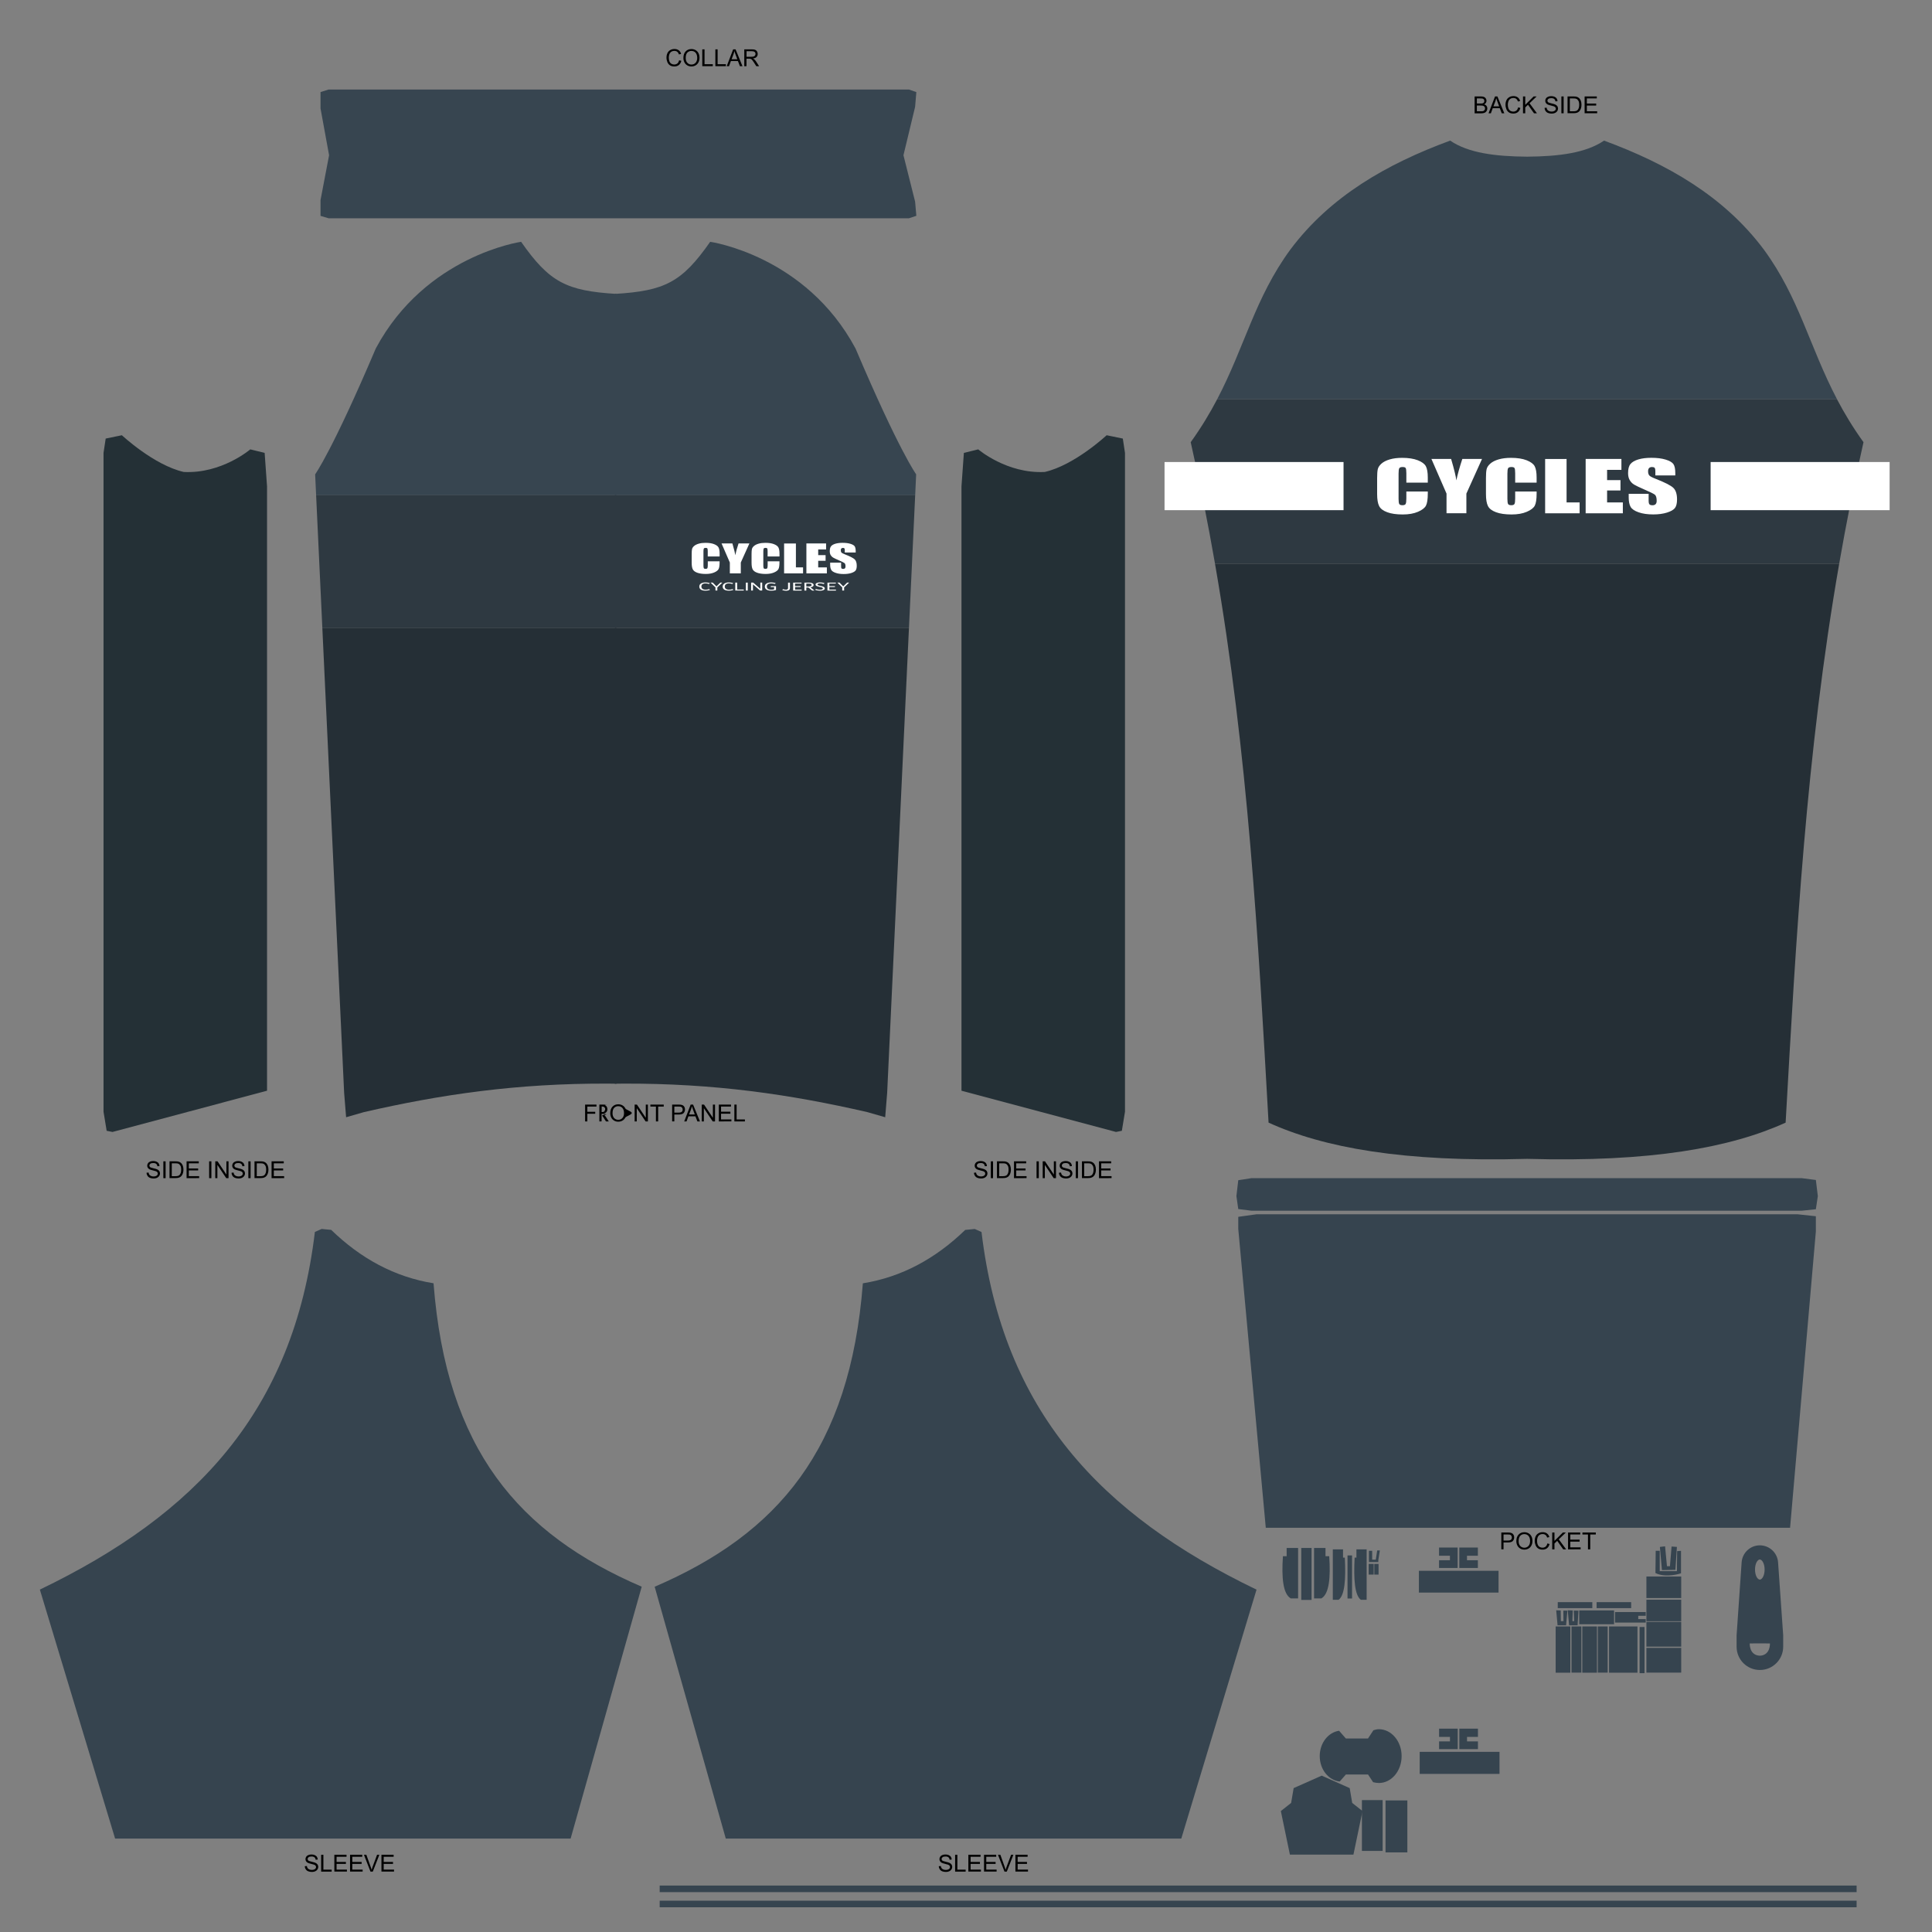 <?xml version="1.0" encoding="utf-8"?>
<!-- Generator: Adobe Illustrator 25.0.0, SVG Export Plug-In . SVG Version: 6.00 Build 0)  -->
<svg version="1.1" id="Layer_1" xmlns="http://www.w3.org/2000/svg" xmlns:xlink="http://www.w3.org/1999/xlink" x="0px" y="0px"
	 viewBox="0 0 4992 4992" style="enable-background:new 0 0 4992 4992;" xml:space="preserve">
<rect x="0" y="0" width="4992" height="4992" fill="#808080" stroke="none"/>
<style type="text/css">
	.st0{fill:#243036;}
	.st1{fill:#374550;}
	.st2{fill:#36444F;}
	.st3{fill:#2E3941;}
	.st4{fill:#252F36;}
	.st5{fill:#FFFFFF;}
	.st6{enable-background:new    ;}
</style>
<path class="st0" d="M690.1,2818.2l-399.4,106.6l-15.1-3l-8.1-49.2V1170.2l5.6-37l41.8-8.6c0,0,82.7,77.3,159.9,94.9
	c98,5,171.9-58.4,171.9-58.4l37.1,9.1l6.2,86.7v1561.3H690.1z"/>
<path class="st0" d="M2484.2,2818.2l399.4,106.6l15.1-3l8.1-49.2V1170.2l-5.6-37l-41.8-8.6c0,0-82.7,77.3-159.9,94.9
	c-98,5-171.9-58.4-171.9-58.4l-37.1,9.1l-6.2,86.7v1561.3H2484.2z"/>
<polygon class="st1" points="2334.4,401.1 2364.5,276.1 2367.7,238 2348.6,231.3 849.1,231.3 828.2,237.9 828.2,280.3 850.3,401.1 
	828.2,517 828.2,557.8 849.1,564 2348.6,564 2367.7,557.6 2364.5,521 "/>
<path class="st2" d="M1474.4,4750.6h-1177L103,4107.3c403.6-194.4,655.2-461.5,710.6-924.1l17.5-7.8l24.6,2.4
	c76.7,74.3,164.3,121.9,264.5,138c33.1,429.2,219.9,647.2,537.9,784L1474.4,4750.6z"/>
<path class="st2" d="M1875.3,4750.6h1177l194.4-643.2c-403.6-194.4-655.2-461.5-710.6-924.1l-17.5-7.8l-24.6,2.4
	c-76.7,74.3-164.3,121.9-264.5,138c-33.1,429.2-219.9,647.2-537.9,784L1875.3,4750.6z"/>
<polygon class="st2" points="4625.3,3947.6 3270.6,3947.6 3199.5,3175.4 3199.5,3144.1 3246.7,3137.5 4644.6,3137.5 4691.9,3142.6 
	4691.9,3182 "/>
<polygon class="st2" points="4691.9,3048.9 4655.4,3044.2 3233.6,3044.2 3199.5,3049.5 3194.7,3090.5 3199.5,3124 3233.6,3128.3 
	4655.4,3128.3 4691.9,3124.5 4697,3090.5 "/>
<g id="Layer_2_1_">
	<path class="st2" d="M3354.1,4130h-19c-20-11.6-24-53.1-20.2-109h9.6v-21.3h29.6L3354.1,4130L3354.1,4130z"/>
	<path class="st2" d="M3395.3,4130h19c20-11.6,24-53.1,20.2-109h-9.6v-21.3h-29.6L3395.3,4130L3395.3,4130z"/>
	<path class="st2" d="M3443.8,4133.6h15c15.8-11.6,19-53.1,16-109h-4.6v-21.3h-26.4V4133.6z"/>
	<path class="st2" d="M3531.2,4133.6h-15c-15.8-11.6-19-53.1-16-109h4.6v-21.3h26.4V4133.6z"/>
	<rect x="3362.3" y="3999.7" class="st2" width="26.6" height="134.3"/>
	<polygon class="st2" points="3565.3,4006.1 3558.5,4006.1 3554.8,4029.9 3545.5,4029.9 3545.5,4007.1 3537.1,4007.1 3537.1,4029.9 
		3537.1,4036.1 3545.5,4036.1 3553.9,4036.1 3560.6,4036.1 3561.4,4036.1 3561.4,4031 	"/>
	<rect x="3481.8" y="4019" class="st2" width="11.7" height="111.3"/>
	<rect x="3536.4" y="4040.9" class="st2" width="13" height="27.6"/>
	<rect x="3551" y="4041" class="st2" width="11" height="27.5"/>
	<rect x="3668.3" y="4526.5" class="st2" width="206.2" height="57"/>
	<rect x="3580" y="4652" class="st2" width="56.4" height="134.3"/>
	<rect x="3519" y="4651.2" class="st2" width="53.5" height="131.3"/>
	<polygon class="st2" points="3718.4,4466.6 3718.4,4487.9 3746.5,4487.9 3746.5,4499.5 3718.4,4499.5 3718.4,4519.5 3766.5,4519.5 
		3766.5,4466.6 	"/>
	<polygon class="st2" points="3818.8,4466.6 3818.8,4487.9 3790.6,4487.9 3790.6,4499.5 3818.8,4499.5 3818.8,4519.5 3770.7,4519.5 
		3770.7,4466.6 	"/>
	<polygon class="st2" points="3718.3,3998.6 3718.3,4019.8 3746.4,4019.8 3746.4,4031.4 3718.3,4031.4 3718.3,4051.4 3766.3,4051.4 
		3766.3,3998.6 	"/>
	<polygon class="st2" points="3818.6,3998.6 3818.6,4019.8 3790.5,4019.8 3790.5,4031.4 3818.6,4031.4 3818.6,4051.4 3770.6,4051.4 
		3770.6,3998.6 	"/>
	<path class="st2" d="M3562.8,4468c-4.4,0-9.3,1.1-14.1,2.7l-14,21.3h-57.2l-17.5-20c-28.2,4.1-50,31.8-50,65.5
		c0,34.3,22.6,62.4,51.6,65.7l16-18.2h57.2l13.1,19.9c5.4,1.3,10.5,2.1,15,2.1c32.4,0,58.7-31.1,58.7-69.5S3595.2,4468,3562.8,4468z
		"/>
	<polygon class="st2" points="3493.9,4658.5 3487.4,4620.2 3415,4588 3342.6,4620.2 3336.1,4658.5 3309.5,4679.5 3332.9,4792 
		3415,4792 3497.1,4792 3520.5,4679.5 	"/>
	<rect x="3666.2" y="4058.7" class="st2" width="205.8" height="56.3"/>
	<rect x="4254.1" y="4073.5" class="st2" width="89.9" height="55.6"/>
	<rect x="4254.1" y="4133.4" class="st2" width="89.9" height="55.6"/>
	<rect x="4254.1" y="4190.7" class="st2" width="89.9" height="64"/>
	<rect x="4254.1" y="4257.8" class="st2" width="89.9" height="64"/>
	<rect x="4019.6" y="4202.5" class="st2" width="37.9" height="119.5"/>
	<rect x="4088.4" y="4202.5" class="st2" width="37.9" height="119.5"/>
	<rect x="4157.5" y="4202.5" class="st2" width="73.5" height="119.5"/>
	<rect x="4060.5" y="4202.5" class="st2" width="25.5" height="119.3"/>
	<rect x="4128.5" y="4202.5" class="st2" width="25.5" height="119.3"/>
	<rect x="4236.5" y="4203.9" class="st2" width="12.7" height="119.3"/>
	<rect x="4080.5" y="4161.1" class="st2" width="90" height="35.7"/>
	<rect x="4025" y="4139.7" class="st2" width="89.3" height="15.5"/>
	<rect x="4125.4" y="4139.7" class="st2" width="89.3" height="15.5"/>
	<polygon class="st2" points="4032.6,4161.1 4021,4160.8 4024.5,4199.5 4046.6,4199.5 4049.9,4161.7 4039.4,4161.6 4039.8,4188.8 
		4033,4188.8 	"/>
	<polygon class="st2" points="4063.8,4161.1 4050.8,4160.8 4054.3,4199.5 4076.3,4199.5 4078.5,4161.7 4066.3,4161.6 4067.5,4188.8 
		4062.8,4188.8 	"/>
	<polygon class="st2" points="4233,4183.5 4233,4175 4252.3,4175 4252.3,4165.3 4173,4165.3 4173,4192.5 4252.3,4192.5 
		4252.3,4183.5 	"/>
	<path class="st2" d="M4278.1,4007.1h10.4v52.5h44.3l0.7-51.7l10-0.8v58c0,0-37.8,13.2-66.1-0.6
		C4277.5,4064.7,4278.1,4007.1,4278.1,4007.1z"/>
	<polygon class="st2" points="4288.9,3997 4294.2,4056.9 4329,4056.2 4332.9,3997 4319.1,3996 4314.9,4046.9 4307.2,4046.8 
		4302.3,3995.5 	"/>
	<path class="st2" d="M4594.3,4037c-1.7-24.8-22.3-44-47.1-44.1l0,0l0,0l0,0l0,0c-24.8,0-45.4,19.3-47.1,44.1l-13,188.5v29.3
		c0,33.3,26.9,60.2,60.2,60.2l0,0l0,0l0,0l0,0c33.2,0,60.2-27,60.2-60.2v-29.3L4594.3,4037z M4547.1,4029.4
		c6.9,0.8,12.4,12.2,12.4,26.1c0,14-5.5,25.4-12.4,26.1c-6.9-0.8-12.4-12.2-12.4-26.1C4534.7,4041.5,4540.2,4030.1,4547.1,4029.4z
		 M4547.1,4278.1c-27.7-1.1-26.1-31.7-26.1-31.7l26.1-0.2l26.1,0.2C4573.3,4246.4,4574.9,4277,4547.1,4278.1z"/>
	<rect x="1704.5" y="4872" class="st2" width="3092.7" height="17"/>
	<rect x="1704.5" y="4911.1" class="st2" width="3092.7" height="17"/>
</g>
<g>
	<path class="st1" d="M1592.7,759.4v31.3v488.9H816.8l-2.5-54c0,0,44.3-60.8,156.7-325.3c128.8-240.6,375.5-275.5,375.5-275.5
		C1419.6,729.5,1464.1,751.6,1592.7,759.4z"/>
	<polygon class="st3" points="1592.7,1279.6 1592.7,1622.8 832.9,1622.8 816.8,1279.6 	"/>
	<path class="st4" d="M1592.7,1622.8l-0.1,1152l0.1,25.4l-20.6-0.3c-238-1-434.6,28.4-631.6,73.6l-46.2,13.3l-5.1-63.2l-56.3-1200.8
		H1592.7z"/>
</g>
<g>
	<path class="st1" d="M1835,624.8c0,0,246.7,34.9,375.5,275.5c112.4,264.5,156.7,325.3,156.7,325.3l-2.5,54h-775.9V790.7v-31.3
		C1717.4,751.6,1761.9,729.5,1835,624.8z"/>
	<polygon class="st3" points="2364.7,1279.6 2348.6,1622.8 1588.8,1622.8 1588.8,1279.6 	"/>
	<path class="st4" d="M2348.6,1622.8l-56.3,1200.8l-5.1,63.2l-46.2-13.3c-197-45.2-393.6-74.6-631.6-73.6l-20.6,0.3l0.1-25.4
		l-0.1-1152H2348.6z"/>
</g>
<g>
	<g>
		<path class="st5" d="M1859.2,1437.8h-30.5v-13.4c0-3.9-0.3-6.3-1-7.3s-2.1-1.5-4.3-1.5c-2.5,0-4.1,0.6-4.8,1.8
			c-0.7,1.2-1,3.7-1,7.6v35.9c0,3.8,0.3,6.2,1,7.3c0.7,1.1,2.2,1.7,4.6,1.7c2.3,0,3.8-0.6,4.5-1.7s1.1-3.8,1.1-8.1v-9.7h30.5v3
			c0,8-0.9,13.7-2.6,17s-5.5,6.3-11.4,8.8s-13.1,3.8-21.7,3.8c-8.9,0-16.3-1.1-22.1-3.2c-5.8-2.1-9.6-5.1-11.5-8.8
			c-1.9-3.8-2.8-9.4-2.8-17v-22.6c0-5.6,0.3-9.7,0.9-12.5s2.3-5.5,5.2-8c2.9-2.6,6.9-4.6,12-6.1s11-2.2,17.6-2.2
			c9,0,16.4,1.1,22.2,3.4c5.8,2.3,9.7,5.1,11.5,8.6c1.8,3.4,2.8,8.7,2.8,15.9v7.3L1859.2,1437.8L1859.2,1437.8z"/>
		<path class="st5" d="M1936.3,1404.2l-22.2,49.3v28h-28.3v-28l-21.4-49.3h28c4.4,15.1,6.8,25.2,7.4,30.4c1.7-8.2,4.5-18.4,8.5-30.4
			H1936.3z"/>
		<path class="st5" d="M2013.9,1437.8h-30.5v-13.4c0-3.9-0.3-6.3-1-7.3s-2.1-1.5-4.3-1.5c-2.5,0-4.1,0.6-4.8,1.8
			c-0.7,1.2-1,3.7-1,7.6v35.9c0,3.8,0.3,6.2,1,7.3c0.7,1.1,2.2,1.7,4.6,1.7c2.3,0,3.8-0.6,4.5-1.7s1.1-3.8,1.1-8.1v-9.7h30.5v3
			c0,8-0.9,13.7-2.6,17s-5.5,6.3-11.4,8.8s-13.1,3.8-21.7,3.8c-8.9,0-16.3-1.1-22.1-3.2c-5.8-2.1-9.6-5.1-11.5-8.8s-2.8-9.4-2.8-17
			v-22.6c0-5.6,0.3-9.7,0.9-12.5s2.3-5.5,5.2-8c2.9-2.6,6.9-4.6,12-6.1s11-2.2,17.6-2.2c9,0,16.4,1.1,22.2,3.4
			c5.8,2.3,9.7,5.1,11.5,8.6c1.8,3.4,2.8,8.7,2.8,15.9v7.3L2013.9,1437.8L2013.9,1437.8z"/>
		<path class="st5" d="M2056.5,1404.2v61.8h18.5v15.5h-49v-77.2h30.5V1404.2z"/>
		<path class="st5" d="M2083.6,1404.2h50.9v15.5h-20.4v14.6h19.1v14.7h-19.1v17h22.4v15.5h-52.9V1404.2z"/>
		<path class="st5" d="M2211.1,1427.6h-28.3v-5.7c0-2.7-0.4-4.4-1.1-5.1c-0.7-0.7-1.9-1.1-3.6-1.1c-1.8,0-3.2,0.5-4.2,1.5
			c-0.9,1-1.4,2.5-1.4,4.5c0,2.6,0.5,4.5,1.6,5.8c1,1.3,3.9,2.9,8.6,4.7c13.6,5.3,22.1,9.7,25.7,13.1c3.5,3.4,5.3,8.9,5.3,16.5
			c0,5.5-1,9.6-2.9,12.2c-2,2.6-5.7,4.8-11.3,6.6c-5.6,1.8-12.1,2.6-19.6,2.6c-8.2,0-15.1-1-20.9-3.1c-5.8-2-9.6-4.6-11.3-7.8
			c-1.8-3.1-2.7-7.6-2.7-13.4v-5.1h28.3v9.4c0,2.9,0.4,4.8,1.2,5.6c0.8,0.8,2.2,1.2,4.2,1.2s3.5-0.5,4.5-1.6c1-1,1.5-2.6,1.5-4.7
			c0-4.5-0.9-7.5-2.8-8.9c-1.9-1.4-6.7-3.7-14.3-7s-12.6-5.7-15.1-7.2s-4.5-3.6-6.1-6.2s-2.4-6-2.4-10.1c0-5.9,1.1-10.2,3.4-13
			c2.3-2.7,6-4.9,11.1-6.4s11.3-2.3,18.5-2.3c7.9,0,14.7,0.8,20.2,2.5c5.6,1.7,9.3,3.8,11.1,6.4s2.7,6.9,2.7,13v3.1H2211.1z"/>
	</g>
	<g>
		<path class="st5" d="M1813.9,1524.9c-2.4-0.9-4.2-2.1-5.3-3.7c-1.2-1.6-1.7-3.5-1.7-5.6c0-2.5,0.7-4.5,2.2-6.1s3.4-2.8,5.8-3.5
			s5-1.1,7.9-1.1c2.2,0,4.2,0.2,6,0.5s3.6,0.8,5.3,1.4l-2.1,2.2c-2.8-1-5.8-1.6-8.9-1.6c-3.7,0-6.5,0.7-8.2,2.2
			c-1.8,1.4-2.6,3.4-2.6,5.9c0,2.6,0.9,4.6,2.8,6c1.9,1.5,4.6,2.2,8.2,2.2c1.8,0,3.5-0.1,4.9-0.4c1.5-0.3,2.9-0.7,4.4-1.2l2,2.1
			c-1.9,0.7-3.7,1.2-5.5,1.5s-3.8,0.5-6,0.5C1819.3,1526.2,1816.3,1525.8,1813.9,1524.9z"/>
		<path class="st5" d="M1866.3,1505.3v0.2l-12.8,12.3v8h-4.9v-8.1l-12.5-12.2v-0.2h5.4l9.7,9.8l10.1-9.8L1866.3,1505.3
			L1866.3,1505.3z"/>
		<path class="st5" d="M1874.3,1524.9c-2.4-0.9-4.2-2.1-5.3-3.7c-1.2-1.6-1.7-3.5-1.7-5.6c0-2.5,0.7-4.5,2.2-6.1s3.4-2.8,5.8-3.5
			s5-1.1,7.9-1.1c2.2,0,4.2,0.2,6,0.5s3.6,0.8,5.3,1.4l-2.1,2.2c-2.8-1-5.8-1.6-8.9-1.6c-3.7,0-6.5,0.7-8.2,2.2
			c-1.8,1.4-2.6,3.4-2.6,5.9c0,2.6,0.9,4.6,2.8,6c1.9,1.5,4.6,2.2,8.2,2.2c1.8,0,3.5-0.1,4.9-0.4c1.5-0.3,2.9-0.7,4.4-1.2l2,2.1
			c-1.9,0.7-3.7,1.2-5.5,1.5s-3.8,0.5-6,0.5C1879.6,1526.2,1876.7,1525.8,1874.3,1524.9z"/>
		<path class="st5" d="M1904.8,1523.3h17v2.5h-22v-20.5h4.9L1904.8,1523.3L1904.8,1523.3z"/>
		<path class="st5" d="M1927.2,1525.9v-20.5h4.9v20.5H1927.2z"/>
		<path class="st5" d="M1969.4,1505.3v20.5h-5.5l-15.3-13.3l-0.7-0.6c-0.1-0.1-0.3-0.3-0.7-0.6c-0.4-0.3-0.7-0.6-1-0.9
			s-0.5-0.5-0.7-0.8v16.2h-4.7v-20.5h5.2l15.7,13.6c0.1,0.1,0.4,0.4,0.9,0.8s0.9,0.7,1.2,1.1c0.3,0.3,0.6,0.6,0.8,0.9v-16.4
			L1969.4,1505.3L1969.4,1505.3z"/>
		<path class="st5" d="M2005.1,1514.5v10c-2.1,0.6-4.1,1-5.9,1.3c-1.9,0.3-4,0.4-6.5,0.4c-3.8,0-7-0.5-9.4-1.4
			c-2.5-0.9-4.3-2.2-5.4-3.7c-1.1-1.6-1.7-3.4-1.7-5.5c0-2.4,0.7-4.5,2.2-6.1s3.5-2.8,6-3.5s5.3-1.1,8.3-1.1c2.2,0,4.3,0.2,6.2,0.5
			c1.9,0.3,3.7,0.8,5.4,1.4l-2.1,2.2c-1.3-0.5-2.6-0.8-4.1-1.1c-1.5-0.3-3.1-0.4-5-0.4c-4,0-7,0.7-8.9,2.1s-2.8,3.4-2.8,5.9
			c0,2.6,0.9,4.6,2.7,6.1c1.8,1.4,4.7,2.1,8.7,2.1c2.5,0,5-0.3,7.4-0.8v-6h-8.9l0.5-2.5L2005.1,1514.5L2005.1,1514.5z"/>
		<path class="st5" d="M2021,1524.4l2.6-2.2c1,0.5,2.1,0.8,3.1,1.1c1.1,0.2,2.2,0.4,3.6,0.4c1.9,0,3.4-0.3,4.4-1s1.5-1.7,1.5-2.9
			v-14.3h4.9v14.4c0,1.5-0.5,2.8-1.4,3.8s-2.2,1.7-3.8,2.1s-3.4,0.6-5.3,0.6C2026.9,1526.2,2023.7,1525.6,2021,1524.4z"/>
		<path class="st5" d="M2054.4,1523.4h17v2.5h-22v-20.5h21.7v2.5h-16.8v6.4h14.7l-0.5,2.4h-14.1V1523.4L2054.4,1523.4z"/>
		<path class="st5" d="M2104.2,1525.7v0.2h-5.7l-10-8h-5.1v8h-4.9v-20.5h11.3c2.7,0,5,0.3,6.9,0.8s3.3,1.2,4.2,2.1s1.4,2,1.4,3.2
			c0,1-0.3,1.9-0.9,2.7c-0.6,0.8-1.6,1.5-2.8,2.1s-2.8,1-4.7,1.3L2104.2,1525.7z M2083.4,1515.4h5.6c2.7,0,4.7-0.3,6.1-1
			c1.4-0.7,2.1-1.7,2.1-2.9c0-1.2-0.6-2.1-1.9-2.8c-1.3-0.6-3.1-0.9-5.6-0.9h-6.3L2083.4,1515.4L2083.4,1515.4z"/>
		<path class="st5" d="M2111.6,1525.6c-2.1-0.4-4-1-5.6-1.7l2.4-2.1c1.4,0.7,3,1.1,4.8,1.5c1.8,0.3,3.5,0.5,5.1,0.5
			c2.6,0,4.5-0.3,5.9-0.8c1.3-0.5,2-1.4,2-2.5c0-0.7-0.2-1.2-0.7-1.6s-1.3-0.8-2.4-1.2c-1.1-0.3-2.7-0.7-4.7-1.2l-0.9-0.2
			c-2.2-0.5-4.1-0.9-5.5-1.4s-2.5-1-3.4-1.8c-0.9-0.7-1.3-1.7-1.3-2.8c0-1.2,0.5-2.2,1.6-3s2.5-1.4,4.3-1.8s3.7-0.6,5.7-0.6
			c2.1,0,4.2,0.2,6.1,0.5c1.9,0.3,3.8,0.8,5.6,1.6l-2.2,2.1c-1.6-0.6-3.1-1-4.6-1.3s-3.1-0.4-4.9-0.4c-1.9,0-3.5,0.2-4.7,0.7
			c-1.3,0.5-1.9,1.2-1.9,2.2c0,0.5,0.2,0.9,0.6,1.3c0.4,0.4,1.1,0.7,2.1,1.1c1,0.3,2.4,0.7,4.3,1.1l0.9,0.2c2.4,0.5,4.3,0.9,5.7,1.4
			c1.4,0.4,2.7,1.1,3.7,1.9s1.6,1.9,1.6,3.1c0,1.3-0.5,2.4-1.6,3.2c-1,0.9-2.5,1.5-4.4,2s-4.2,0.7-6.9,0.7
			C2116,1526.2,2113.7,1526,2111.6,1525.6z"/>
		<path class="st5" d="M2143,1523.4h17v2.5h-22v-20.5h21.7v2.5h-16.8v6.4h14.7l-0.5,2.4H2143L2143,1523.4L2143,1523.4z"/>
		<path class="st5" d="M2193.9,1505.3v0.2l-12.8,12.3v8h-4.9v-8.1l-12.5-12.2v-0.2h5.4l9.7,9.8l10.1-9.8L2193.9,1505.3
			L2193.9,1505.3z"/>
	</g>
</g>
<g class="st6">
	<path d="M1511.8,2897.6v-43.5h29.4v5.1h-23.6v13.5h20.4v5.1h-20.4v19.8L1511.8,2897.6L1511.8,2897.6z"/>
	<path d="M1548.7,2897.6v-43.5h19.3c3.9,0-7.2,0.4-5.2,1.2s3.6,2.2,4.8,4.1c1.2,2,1.8,4.2,1.8,6.6c0,3.1-1,5.7-3,7.8s-5.1,3.5-9.3,4
		c1.5,0.7,2.7,1.5,3.5,2.2c1.7,1.5,3.3,3.5,4.8,5.8l7.6,11.8h-7.2l-5.8-9.1c-1.7-2.6-3.1-4.6-4.2-6s11.9-2.4,11.1-2.9
		c-0.9-0.6-1.7-0.9-2.6-1.2c-0.7-0.1-1.7-0.2-3.2-0.2h-6.7v19.3L1548.7,2897.6L1548.7,2897.6z M1554.5,2873.3h12.4
		c2.6,0-9.3-0.3-7.8-0.8s2.6-1.4,3.4-2.6c0.8-1.2,1.2-2.5,1.2-3.9c0-2.1-0.7-3.8-2.2-5.1s-3.9-2-7.1-2h0.2L1554.5,2873.3
		L1554.5,2873.3z"/>
	<path d="M1576.8,2876.4c0-7.2,1.9-12.9,5.8-17s8.9-6.1,15-6.1c4,0,7.6,1,10.9,2.9c3.2,1.9,5.7,4.6,7.4,8
		c1.7,3.4,16.5,7.3,16.5,11.7s-14.9,8.4-16.7,11.8s-4.3,6.1-7.6,7.9s-6.8,2.7-10.6,2.7c-4.1,0-7.8-1-11-3s-5.7-4.7-7.3-8.1
		C1577.6,2883.8,1576.8,2880.2,1576.8,2876.4z M1582.7,2876.5c0,5.2,1.4,9.4,4.2,12.4c2.8,3,6.4,4.5,10.6,4.5
		c4.3,0,7.9-1.5,10.7-4.6c2.8-3,4.2-7.4,4.2-13c0-3.5-0.6-6.6-1.8-9.3c-1.2-2.6-2.9-4.7-5.3-6.1c-2.3-1.5-4.9-2.2-7.8-2.2
		c-4.1,0-7.6,1.4-10.5,4.2C1584.2,2865.3,1582.7,2869.9,1582.7,2876.5z"/>
	<path d="M1639.8,2897.6v-43.5h5.9l22.9,34.2v-34.2h5.5v43.5h-5.9l-22.9-34.2v34.2H1639.8z"/>
	<path d="M1694.8,2897.6v-38.4h-14.3v-5.1h34.5v5.1h-14.4v38.4H1694.8z"/>
	<path d="M1736.7,2897.6v-43.5h16.4c2.9,0,5.1,0.1,6.6,0.4c2.1,0.4,3.9,1,5.4,2c1.4,1,2.6,2.4,3.5,4.2s1.3,3.8,1.3,5.9
		c0,3.7-1.2,6.8-3.5,9.4c-2.4,2.6-6.6,3.8-12.8,3.8h-11.2v17.7h-5.7V2897.6z M1742.4,2874.8h11.3c3.7,0,6.4-0.7,7.9-2.1
		c1.6-1.4,2.3-3.3,2.3-5.8c0-1.8-0.5-3.4-1.4-4.7s-2.1-2.2-3.6-2.6c-1-0.3-2.8-0.4-5.4-0.4h-11.1L1742.4,2874.8L1742.4,2874.8z"/>
	<path d="M1767.9,2897.6l16.7-43.5h6.2l17.8,43.5h-6.6l-5.1-13.2h-18.2l-4.8,13.2H1767.9z M1780.5,2879.7h14.8l-4.5-12.1
		c-1.4-3.7-2.4-6.7-3.1-9c-0.6,2.8-1.3,5.6-2.3,8.3L1780.5,2879.7z"/>
	<path d="M1813.2,2897.6v-43.5h5.9l22.9,34.2v-34.2h5.5v43.5h-5.9l-22.9-34.2v34.2H1813.2z"/>
	<path d="M1857.3,2897.6v-43.5h31.5v5.1h-25.7v13.3h24.1v5.1h-24.1v14.8h26.7v5.1L1857.3,2897.6L1857.3,2897.6z"/>
	<path d="M1897.5,2897.6v-43.5h5.8v38.4h21.4v5.1H1897.5z"/>
</g>
<g class="st6">
	<path d="M2516.6,3030.2l5.4-0.5c0.3,2.2,0.9,4,1.8,5.4c0.9,1.4,2.4,2.5,4.4,3.4s4.2,1.3,6.7,1.3c2.2,0,4.1-0.3,5.8-1
		s2.9-1.5,3.8-2.7c0.8-1.1,1.2-2.4,1.2-3.7c0-1.4-0.4-2.6-1.2-3.6s-2.1-1.9-3.9-2.6c-1.2-0.5-3.8-1.2-7.7-2.1c-4-1-6.8-1.9-8.4-2.7
		c-2.1-1.1-3.6-2.4-4.6-4.1c-1-1.6-1.5-3.4-1.5-5.4c0-2.2,0.6-4.2,1.9-6.2c1.2-1.9,3.1-3.4,5.5-4.3c2.4-1,5.1-1.5,8-1.5
		c3.2,0,6.1,0.5,8.5,1.6s4.4,2.6,5.7,4.6s2,4.3,2.1,6.9l-5.5,0.4c-0.3-2.8-1.3-4.8-3-6.2s-4.2-2.1-7.6-2.1c-3.5,0-6,0.6-7.6,1.9
		c-1.6,1.3-2.4,2.8-2.4,4.6c0,1.6,0.6,2.8,1.7,3.9c1.1,1,4,2,8.7,3.1s7.9,2,9.6,2.8c2.5,1.2,4.4,2.6,5.6,4.4s1.8,3.9,1.8,6.2
		s-0.7,4.5-2,6.5s-3.2,3.6-5.7,4.8c-2.5,1.1-5.3,1.7-8.4,1.7c-3.9,0-7.2-0.6-9.9-1.7c-2.7-1.1-4.8-2.9-6.3-5.2
		S2516.6,3033.1,2516.6,3030.2z"/>
	<path d="M2560.1,3044.2v-43.5h5.8v43.5H2560.1z"/>
	<path d="M2576,3044.2v-43.5h15c3.4,0,6,0.2,7.7,0.6c2.5,0.6,4.6,1.6,6.4,3.1c2.3,1.9,4,4.4,5.2,7.4c1.1,3,1.7,6.5,1.7,10.3
		c0,3.3-0.4,6.2-1.2,8.8s-1.8,4.7-3,6.3c-1.2,1.7-2.5,3-4,3.9c-1.4,1-3.2,1.7-5.2,2.2s-4.4,0.7-7,0.7H2576V3044.2z M2581.7,3039.1
		h9.3c2.9,0,5.1-0.3,6.8-0.8s2.9-1.3,3.9-2.3c1.4-1.4,2.4-3.2,3.2-5.5s1.1-5.1,1.1-8.4c0-4.6-0.7-8.1-2.2-10.5s-3.3-4.1-5.4-4.9
		c-1.5-0.6-4-0.9-7.5-0.9h-9.1v33.3H2581.7z"/>
	<path d="M2620,3044.2v-43.5h31.5v5.1h-25.7v13.3h24.1v5.1h-24.1v14.8h26.7v5.1L2620,3044.2L2620,3044.2z"/>
	<path d="M2678.3,3044.2v-43.5h5.8v43.5H2678.3z"/>
	<path d="M2694.2,3044.2v-43.5h5.9l22.9,34.2v-34.2h5.5v43.5h-5.9l-22.9-34.2v34.2H2694.2z"/>
	<path d="M2736.2,3030.2l5.4-0.5c0.3,2.2,0.9,4,1.8,5.4c0.9,1.4,2.4,2.5,4.4,3.4s4.2,1.3,6.7,1.3c2.2,0,4.1-0.3,5.8-1
		s2.9-1.5,3.8-2.7s1.2-2.4,1.2-3.7c0-1.4-0.4-2.6-1.2-3.6s-2.1-1.9-3.9-2.6c-1.2-0.5-3.8-1.2-7.7-2.1c-4-1-6.8-1.9-8.4-2.7
		c-2.1-1.1-3.6-2.4-4.6-4.1s-1.5-3.4-1.5-5.4c0-2.2,0.6-4.2,1.9-6.2c1.2-1.9,3.1-3.4,5.5-4.3s5.1-1.5,8-1.5c3.2,0,6.1,0.5,8.5,1.6
		s4.4,2.6,5.7,4.6s2,4.3,2.1,6.9l-5.5,0.4c-0.3-2.8-1.3-4.8-3-6.2s-4.2-2.1-7.6-2.1c-3.5,0-6,0.6-7.6,1.9c-1.6,1.3-2.4,2.8-2.4,4.6
		c0,1.6,0.6,2.8,1.7,3.9c1.1,1,4,2,8.7,3.1s7.9,2,9.6,2.8c2.5,1.2,4.4,2.6,5.6,4.4s1.8,3.9,1.8,6.2s-0.7,4.5-2,6.5s-3.2,3.6-5.7,4.8
		c-2.5,1.1-5.3,1.7-8.4,1.7c-3.9,0-7.2-0.6-9.9-1.7c-2.7-1.1-4.8-2.9-6.3-5.2C2737,3035.7,2736.2,3033.1,2736.2,3030.2z"/>
	<path d="M2779.6,3044.2v-43.5h5.8v43.5H2779.6z"/>
	<path d="M2795.6,3044.2v-43.5h15c3.4,0,6,0.2,7.7,0.6c2.5,0.6,4.6,1.6,6.4,3.1c2.3,1.9,4,4.4,5.2,7.4c1.1,3,1.7,6.5,1.7,10.3
		c0,3.3-0.4,6.2-1.2,8.8s-1.8,4.7-3,6.3c-1.2,1.7-2.5,3-4,3.9c-1.4,1-3.2,1.7-5.2,2.2s-4.4,0.7-7,0.7h-15.6V3044.2z M2801.3,3039.1
		h9.3c2.9,0,5.1-0.3,6.8-0.8s2.9-1.3,3.9-2.3c1.4-1.4,2.4-3.2,3.2-5.5s1.1-5.1,1.1-8.4c0-4.6-0.7-8.1-2.2-10.5s-3.3-4.1-5.4-4.9
		c-1.5-0.6-4-0.9-7.5-0.9h-9.1v33.3H2801.3z"/>
	<path d="M2839.6,3044.2v-43.5h31.5v5.1h-25.7v13.3h24.1v5.1h-24.1v14.8h26.7v5.1L2839.6,3044.2L2839.6,3044.2z"/>
</g>
<g class="st6">
	<path d="M1754.7,155.7l5.8,1.5c-1.2,4.7-3.4,8.3-6.5,10.8s-7,3.7-11.5,3.7c-4.7,0-8.5-1-11.4-2.9s-5.2-4.7-6.7-8.3
		s-2.3-7.5-2.3-11.7c0-4.5,0.9-8.5,2.6-11.9s4.2-5.9,7.4-7.7c3.2-1.8,6.7-2.6,10.6-2.6c4.4,0,8,1.1,11,3.3c3,2.2,5,5.3,6.2,9.4
		l-5.7,1.3c-1-3.2-2.5-5.5-4.4-6.9s-4.3-2.2-7.2-2.2c-3.3,0-6.1,0.8-8.4,2.4c-2.2,1.6-3.8,3.8-4.7,6.5s-1.4,5.5-1.4,8.4
		c0,3.7,0.5,6.9,1.6,9.7s2.8,4.8,5,6.2c2.3,1.4,4.7,2,7.4,2c3.2,0,6-0.9,8.2-2.8C1752.4,162.2,1753.9,159.4,1754.7,155.7z"/>
	<path d="M1765.8,149.8c0-7.2,1.9-12.9,5.8-17s8.9-6.1,15-6.1c4,0,7.6,1,10.9,2.9c3.2,1.9,5.7,4.6,7.4,8c1.7,3.4,2.5,7.3,2.5,11.7
		s-0.9,8.4-2.7,11.8s-4.3,6.1-7.6,7.9s-6.8,2.7-10.6,2.7c-4.1,0-7.8-1-11-3s-5.7-4.7-7.3-8.1
		C1766.6,157.2,1765.8,153.6,1765.8,149.8z M1771.8,149.9c0,5.2,1.4,9.4,4.2,12.4c2.8,3,6.4,4.5,10.6,4.5c4.3,0,7.9-1.5,10.7-4.6
		c2.8-3,4.2-7.4,4.2-13c0-3.5-0.6-6.6-1.8-9.3c-1.2-2.6-2.9-4.7-5.3-6.1c-2.3-1.5-4.9-2.2-7.8-2.2c-4.1,0-7.6,1.4-10.5,4.2
		C1773.2,138.7,1771.8,143.3,1771.8,149.9z"/>
	<path d="M1814.6,171v-43.5h5.8v38.4h21.4v5.1H1814.6z"/>
	<path d="M1848.4,171v-43.5h5.8v38.4h21.4v5.1H1848.4z"/>
	<path d="M1877.7,171l16.7-43.5h6.2l17.8,43.5h-6.6l-5.1-13.2h-18.2l-4.8,13.2H1877.7z M1890.3,153.1h14.8l-4.5-12.1
		c-1.4-3.7-2.4-6.7-3.1-9c-0.6,2.8-1.3,5.6-2.3,8.3L1890.3,153.1z"/>
	<path d="M1923.1,171v-43.5h19.3c3.9,0,6.8,0.4,8.8,1.2s3.6,2.2,4.8,4.1c1.2,2,1.8,4.2,1.8,6.6c0,3.1-1,5.7-3,7.8s-5.1,3.5-9.3,4
		c1.5,0.7,2.7,1.5,3.5,2.2c1.7,1.5,3.3,3.5,4.8,5.8l7.6,11.8h-7.2l-5.8-9.1c-1.7-2.6-3.1-4.6-4.2-6s-2.1-2.4-2.9-2.9
		c-0.9-0.6-1.7-0.9-2.6-1.2c-0.7-0.1-1.7-0.2-3.2-0.2h-6.7V171H1923.1z M1928.9,146.7h12.4c2.6,0,4.7-0.3,6.2-0.8s2.6-1.4,3.4-2.6
		c0.8-1.2,1.2-2.5,1.2-3.9c0-2.1-0.7-3.8-2.2-5.1s-3.9-2-7.1-2H1929L1928.9,146.7L1928.9,146.7z"/>
</g>
<g class="st6">
	<path d="M3810.2,292.7v-43.5h16.3c3.3,0,6,0.4,8,1.3c2,0.9,3.6,2.2,4.7,4.1c1.1,1.8,1.7,3.7,1.7,5.7c0,1.9-0.5,3.6-1.5,5.3
		c-1,1.6-2.5,3-4.6,4c2.6,0.8,4.7,2.1,6.1,3.9c1.4,1.9,2.1,4.1,2.1,6.6c0,2-0.4,3.9-1.3,5.7c-0.9,1.8-1.9,3.1-3.2,4.1
		s-2.9,1.7-4.8,2.2c-1.9,0.5-4.2,0.7-7,0.7h-16.5V292.7z M3816,267.5h9.4c2.6,0,4.4-0.2,5.5-0.5c1.5-0.4,2.6-1.2,3.3-2.2
		s1.1-2.3,1.1-3.8c0-1.4-0.3-2.7-1-3.8c-0.7-1.1-1.7-1.8-3-2.3c-1.3-0.4-3.5-0.6-6.6-0.6h-8.7V267.5z M3816,287.6h10.8
		c1.9,0,3.2-0.1,3.9-0.2c1.3-0.2,2.4-0.6,3.3-1.2c0.9-0.6,1.6-1.4,2.2-2.4s0.9-2.3,0.9-3.7c0-1.6-0.4-3-1.2-4.2s-2-2-3.5-2.5
		s-3.6-0.7-6.4-0.7h-10V287.6z"/>
	<path d="M3846.2,292.7l16.7-43.5h6.2l17.8,43.5h-6.6l-5.1-13.2H3857l-4.8,13.2H3846.2z M3858.8,274.8h14.8l-4.5-12.1
		c-1.4-3.7-2.4-6.7-3.1-9c-0.6,2.8-1.3,5.6-2.3,8.3L3858.8,274.8z"/>
	<path d="M3922.6,277.4l5.8,1.5c-1.2,4.7-3.4,8.3-6.5,10.8s-7,3.7-11.5,3.7c-4.7,0-8.5-1-11.4-2.9s-5.2-4.7-6.7-8.3
		c-1.5-3.6-2.3-7.5-2.3-11.7c0-4.5,0.9-8.5,2.6-11.9c1.7-3.4,4.2-5.9,7.4-7.7s6.7-2.6,10.6-2.6c4.4,0,8,1.1,11,3.3s5,5.3,6.2,9.4
		l-5.7,1.3c-1-3.2-2.5-5.5-4.4-6.9s-4.3-2.2-7.2-2.2c-3.3,0-6.1,0.8-8.4,2.4c-2.2,1.6-3.8,3.8-4.7,6.5s-1.4,5.5-1.4,8.4
		c0,3.7,0.5,6.9,1.6,9.7s2.8,4.8,5,6.2c2.3,1.4,4.7,2,7.4,2c3.2,0,6-0.9,8.2-2.8C3920.3,283.9,3921.8,281.1,3922.6,277.4z"/>
	<path d="M3935.2,292.7v-43.5h5.8v21.6l21.6-21.6h7.8l-18.3,17.6l19.1,25.9h-7.6l-15.5-22l-7.1,6.9v15.1H3935.2z"/>
	<path d="M3990.9,278.7l5.4-0.5c0.3,2.2,0.9,4,1.8,5.4s2.4,2.5,4.4,3.4s4.2,1.3,6.7,1.3c2.2,0,4.1-0.3,5.8-1s2.9-1.5,3.8-2.7
		c0.8-1.1,1.2-2.4,1.2-3.7c0-1.4-0.4-2.6-1.2-3.6s-2.1-1.9-3.9-2.6c-1.2-0.5-3.8-1.2-7.7-2.1s-6.8-1.9-8.4-2.7
		c-2.1-1.1-3.6-2.4-4.6-4.1s-1.5-3.4-1.5-5.4c0-2.2,0.6-4.2,1.9-6.2c1.2-1.9,3.1-3.4,5.5-4.3c2.4-1,5.1-1.5,8-1.5
		c3.2,0,6.1,0.5,8.5,1.6c2.5,1,4.4,2.6,5.7,4.6s2,4.3,2.1,6.9l-5.5,0.4c-0.3-2.8-1.3-4.8-3-6.2c-1.7-1.4-4.2-2.1-7.6-2.1
		c-3.5,0-6,0.6-7.6,1.9c-1.6,1.3-2.4,2.8-2.4,4.6c0,1.6,0.6,2.8,1.7,3.9c1.1,1,4,2,8.7,3.1s7.9,2,9.6,2.8c2.5,1.2,4.4,2.6,5.6,4.4
		s1.8,3.9,1.8,6.2c0,2.3-0.7,4.5-2,6.5s-3.2,3.6-5.7,4.8c-2.5,1.1-5.3,1.7-8.4,1.7c-3.9,0-7.2-0.6-9.9-1.7s-4.8-2.9-6.3-5.2
		C3991.8,284.2,3991,281.6,3990.9,278.7z"/>
	<path d="M4034.4,292.7v-43.5h5.8v43.5H4034.4z"/>
	<path d="M4050.3,292.7v-43.5h15c3.4,0,6,0.2,7.7,0.6c2.5,0.6,4.6,1.6,6.4,3.1c2.3,1.9,4,4.4,5.2,7.4c1.1,3,1.7,6.5,1.7,10.3
		c0,3.3-0.4,6.2-1.2,8.8c-0.8,2.6-1.8,4.7-3,6.3c-1.2,1.7-2.5,3-4,3.9c-1.4,1-3.2,1.7-5.2,2.2s-4.4,0.7-7,0.7h-15.6V292.7z
		 M4056.1,287.6h9.3c2.9,0,5.1-0.3,6.8-0.8c1.6-0.5,2.9-1.3,3.9-2.3c1.4-1.4,2.4-3.2,3.2-5.5s1.1-5.1,1.1-8.4c0-4.6-0.7-8-2.2-10.5
		c-1.5-2.4-3.3-4.1-5.4-4.9c-1.5-0.6-4-0.9-7.5-0.9h-9.1v33.3H4056.1z"/>
	<path d="M4094.4,292.7v-43.5h31.5v5.1h-25.7v13.3h24.1v5.1h-24.1v14.8h26.7v5.1h-32.5V292.7z"/>
</g>
<g class="st6">
	<path d="M787.5,4822l5.4-0.5c0.3,2.2,0.9,4,1.8,5.4c0.9,1.4,2.4,2.5,4.4,3.4s4.2,1.3,6.7,1.3c2.2,0,4.1-0.3,5.8-1s2.9-1.5,3.8-2.7
		c0.8-1.1,1.2-2.4,1.2-3.7c0-1.4-0.4-2.6-1.2-3.6s-2.1-1.9-3.9-2.6c-1.2-0.5-3.8-1.2-7.7-2.1c-4-1-6.8-1.9-8.4-2.7
		c-2.1-1.1-3.6-2.4-4.6-4.1c-1-1.6-1.5-3.4-1.5-5.4c0-2.2,0.6-4.2,1.9-6.2c1.2-1.9,3.1-3.4,5.5-4.3c2.4-1,5.1-1.5,8-1.5
		c3.2,0,6.1,0.5,8.5,1.6s4.4,2.6,5.7,4.6s2,4.3,2.1,6.9l-5.5,0.4c-0.3-2.8-1.3-4.8-3-6.2c-1.7-1.4-4.2-2.1-7.6-2.1
		c-3.5,0-6,0.6-7.6,1.9s-2.4,2.8-2.4,4.6c0,1.6,0.6,2.8,1.7,3.9c1.1,1,4,2,8.7,3.1s7.9,2,9.6,2.8c2.5,1.2,4.4,2.6,5.6,4.4
		s1.8,3.9,1.8,6.2c0,2.3-0.7,4.5-2,6.5s-3.2,3.6-5.7,4.8s-5.3,1.7-8.4,1.7c-3.9,0-7.2-0.6-9.9-1.7s-4.8-2.9-6.3-5.2
		C788.4,4827.5,787.6,4824.9,787.5,4822z"/>
	<path d="M829.8,4836v-43.5h5.8v38.4H857v5.1H829.8z"/>
	<path d="M863.9,4836v-43.5h31.5v5.1h-25.7v13.3h24.1v5.1h-24.1v14.8h26.7v5.1h-32.5V4836z"/>
	<path d="M904.5,4836v-43.5H936v5.1h-25.7v13.3h24.1v5.1h-24.1v14.8H937v5.1h-32.5V4836z"/>
	<path d="M957.3,4836l-16.9-43.5h6.2l11.3,31.6c0.9,2.5,1.7,4.9,2.3,7.1c0.7-2.4,1.5-4.8,2.3-7.1l11.8-31.6h5.9l-17,43.5H957.3z"/>
	<path d="M985.6,4836v-43.5h31.5v5.1h-25.7v13.3h24.1v5.1h-24.1v14.8h26.7v5.1h-32.5V4836z"/>
</g>
<g class="st6">
	<path d="M2425.6,4822l5.4-0.5c0.3,2.2,0.9,4,1.8,5.4s2.4,2.5,4.4,3.4s4.2,1.3,6.7,1.3c2.2,0,4.1-0.3,5.8-1s2.9-1.5,3.8-2.7
		c0.8-1.1,1.2-2.4,1.2-3.7c0-1.4-0.4-2.6-1.2-3.6s-2.1-1.9-3.9-2.6c-1.2-0.5-3.8-1.2-7.7-2.1c-4-1-6.8-1.9-8.4-2.7
		c-2.1-1.1-3.6-2.4-4.6-4.1c-1-1.6-1.5-3.4-1.5-5.4c0-2.2,0.6-4.2,1.9-6.2c1.2-1.9,3.1-3.4,5.5-4.3c2.4-1,5.1-1.5,8-1.5
		c3.2,0,6.1,0.5,8.5,1.6s4.4,2.6,5.7,4.6s2,4.3,2.1,6.9l-5.5,0.4c-0.3-2.8-1.3-4.8-3-6.2c-1.7-1.4-4.2-2.1-7.6-2.1
		c-3.5,0-6,0.6-7.6,1.9s-2.4,2.8-2.4,4.6c0,1.6,0.6,2.8,1.7,3.9c1.1,1,4,2,8.7,3.1s7.9,2,9.6,2.8c2.5,1.2,4.4,2.6,5.6,4.4
		s1.8,3.9,1.8,6.2c0,2.3-0.7,4.5-2,6.5s-3.2,3.6-5.7,4.8c-2.5,1.1-5.3,1.7-8.4,1.7c-3.9,0-7.2-0.6-9.9-1.7s-4.8-2.9-6.3-5.2
		C2426.5,4827.5,2425.7,4824.9,2425.6,4822z"/>
	<path d="M2467.9,4836v-43.5h5.8v38.4h21.4v5.1H2467.9z"/>
	<path d="M2502.1,4836v-43.5h31.5v5.1h-25.7v13.3h24.1v5.1h-24.1v14.8h26.7v5.1h-32.5V4836z"/>
	<path d="M2542.6,4836v-43.5h31.5v5.1h-25.7v13.3h24.1v5.1h-24.1v14.8h26.7v5.1h-32.5V4836z"/>
	<path d="M2595.5,4836l-16.9-43.5h6.2l11.3,31.6c0.9,2.5,1.7,4.9,2.3,7.1c0.7-2.4,1.5-4.8,2.3-7.1l11.8-31.6h5.9l-17,43.5H2595.5z"
		/>
	<path d="M2623.7,4836v-43.5h31.5v5.1h-25.7v13.3h24.1v5.1h-24.1v14.8h26.7v5.1h-32.5V4836z"/>
</g>
<g class="st6">
	<path d="M3879.2,4003.3v-43.5h16.4c2.9,0,5.1,0.1,6.6,0.4c2.1,0.4,3.9,1,5.4,2c1.4,1,2.6,2.4,3.5,4.2s1.3,3.8,1.3,5.9
		c0,3.7-1.2,6.8-3.5,9.4c-2.4,2.6-6.6,3.8-12.8,3.8h-11.2v17.7h-5.7V4003.3z M3884.9,3980.5h11.3c3.7,0,6.4-0.7,7.9-2.1
		c1.6-1.4,2.3-3.3,2.3-5.8c0-1.8-0.5-3.4-1.4-4.7s-2.1-2.2-3.6-2.6c-1-0.3-2.8-0.4-5.4-0.4h-11.1V3980.5z"/>
	<path d="M3918,3982.1c0-7.2,1.9-12.9,5.8-17c3.9-4.1,8.9-6.1,15-6.1c4,0,7.6,1,10.9,2.9c3.2,1.9,5.7,4.6,7.4,8s2.5,7.3,2.5,11.7
		s-0.9,8.4-2.7,11.8s-4.3,6.1-7.6,7.9s-6.8,2.7-10.6,2.7c-4.1,0-7.8-1-11-3s-5.7-4.7-7.3-8.1C3918.8,3989.5,3918,3985.9,3918,3982.1
		z M3923.9,3982.2c0,5.2,1.4,9.4,4.2,12.4s6.4,4.5,10.6,4.5c4.3,0,7.9-1.5,10.7-4.6c2.8-3,4.2-7.4,4.2-13c0-3.5-0.6-6.6-1.8-9.3
		c-1.2-2.6-2.9-4.7-5.3-6.1c-2.3-1.5-4.9-2.2-7.8-2.2c-4.1,0-7.6,1.4-10.5,4.2C3925.4,3971,3923.9,3975.6,3923.9,3982.2z"/>
	<path d="M3998.1,3988l5.8,1.5c-1.2,4.7-3.4,8.3-6.5,10.8s-7,3.7-11.5,3.7c-4.7,0-8.5-1-11.4-2.9s-5.2-4.7-6.7-8.3
		s-2.3-7.5-2.3-11.7c0-4.5,0.9-8.5,2.6-11.9c1.7-3.4,4.2-5.9,7.4-7.7s6.7-2.6,10.6-2.6c4.4,0,8,1.1,11,3.3s5,5.3,6.2,9.4l-5.7,1.3
		c-1-3.2-2.5-5.5-4.4-6.9s-4.3-2.2-7.2-2.2c-3.3,0-6.1,0.8-8.4,2.4c-2.2,1.6-3.8,3.8-4.7,6.5s-1.4,5.5-1.4,8.4
		c0,3.7,0.5,6.9,1.6,9.7s2.8,4.8,5,6.2c2.3,1.4,4.7,2,7.4,2c3.2,0,6-0.9,8.2-2.8C3995.8,3994.5,3997.3,3991.7,3998.1,3988z"/>
	<path d="M4010.7,4003.3v-43.5h5.8v21.6l21.6-21.6h7.8l-18.3,17.6l19.1,25.9h-7.6l-15.5-22l-7.1,6.9v15.1H4010.7z"/>
	<path d="M4051.6,4003.3v-43.5h31.5v5.1h-25.7v13.3h24.1v5.1h-24.1v14.8h26.7v5.1L4051.6,4003.3L4051.6,4003.3z"/>
	<path d="M4103.1,4003.3v-38.4h-14.3v-5.1h34.5v5.1h-14.4v38.4H4103.1z"/>
</g>
<g class="st6">
	<path d="M378.6,3030.2l5.4-0.5c0.3,2.2,0.9,4,1.8,5.4s2.4,2.5,4.4,3.4s4.2,1.3,6.7,1.3c2.2,0,4.1-0.3,5.8-1
		c1.7-0.7,2.9-1.5,3.8-2.7c0.8-1.1,1.2-2.4,1.2-3.7c0-1.4-0.4-2.6-1.2-3.6s-2.1-1.9-3.9-2.6c-1.2-0.5-3.8-1.2-7.7-2.1
		c-4-1-6.8-1.9-8.4-2.7c-2.1-1.1-3.6-2.4-4.6-4.1c-1-1.6-1.5-3.4-1.5-5.4c0-2.2,0.6-4.2,1.9-6.2c1.2-1.9,3.1-3.4,5.5-4.3
		c2.4-1,5.1-1.5,8-1.5c3.2,0,6.1,0.5,8.5,1.6s4.4,2.6,5.7,4.6c1.3,2,2,4.3,2.1,6.9l-5.5,0.4c-0.3-2.8-1.3-4.8-3-6.2
		s-4.2-2.1-7.6-2.1c-3.5,0-6,0.6-7.6,1.9c-1.6,1.3-2.4,2.8-2.4,4.6c0,1.6,0.6,2.8,1.7,3.9c1.1,1,4,2,8.7,3.1s7.9,2,9.6,2.8
		c2.5,1.2,4.4,2.6,5.6,4.4s1.8,3.9,1.8,6.2s-0.7,4.5-2,6.5s-3.2,3.6-5.7,4.8c-2.5,1.1-5.3,1.7-8.4,1.7c-3.9,0-7.2-0.6-9.9-1.7
		c-2.7-1.1-4.8-2.9-6.3-5.2C379.5,3035.7,378.7,3033.1,378.6,3030.2z"/>
	<path d="M422.1,3044.2v-43.5h5.8v43.5H422.1z"/>
	<path d="M438,3044.2v-43.5h15c3.4,0,6,0.2,7.7,0.6c2.5,0.6,4.6,1.6,6.4,3.1c2.3,1.9,4,4.4,5.2,7.4c1.1,3,1.7,6.5,1.7,10.3
		c0,3.3-0.4,6.2-1.2,8.8c-0.8,2.6-1.8,4.7-3,6.3c-1.2,1.7-2.5,3-4,3.9c-1.4,1-3.2,1.7-5.2,2.2s-4.4,0.7-7,0.7H438V3044.2z
		 M443.8,3039.1h9.3c2.9,0,5.1-0.3,6.8-0.8s2.9-1.3,3.9-2.3c1.4-1.4,2.4-3.2,3.2-5.5c0.8-2.3,1.1-5.1,1.1-8.4
		c0-4.6-0.7-8.1-2.2-10.5s-3.3-4.1-5.4-4.9c-1.5-0.6-4-0.9-7.5-0.9h-9.1L443.8,3039.1L443.8,3039.1z"/>
	<path d="M482.1,3044.2v-43.5h31.5v5.1h-25.7v13.3H512v5.1h-24.1v14.8h26.7v5.1L482.1,3044.2L482.1,3044.2z"/>
	<path d="M540.4,3044.2v-43.5h5.8v43.5H540.4z"/>
	<path d="M556.2,3044.2v-43.5h5.9l22.9,34.2v-34.2h5.5v43.5h-5.9l-22.9-34.2v34.2H556.2z"/>
	<path d="M598.2,3030.2l5.4-0.5c0.3,2.2,0.9,4,1.8,5.4c0.9,1.4,2.4,2.5,4.4,3.4s4.2,1.3,6.7,1.3c2.2,0,4.1-0.3,5.8-1
		s2.9-1.5,3.8-2.7c0.8-1.1,1.2-2.4,1.2-3.7c0-1.4-0.4-2.6-1.2-3.6s-2.1-1.9-3.9-2.6c-1.2-0.5-3.8-1.2-7.7-2.1c-4-1-6.8-1.9-8.4-2.7
		c-2.1-1.1-3.6-2.4-4.6-4.1c-1-1.6-1.5-3.4-1.5-5.4c0-2.2,0.6-4.2,1.9-6.2c1.2-1.9,3.1-3.4,5.5-4.3c2.4-1,5.1-1.5,8-1.5
		c3.2,0,6.1,0.5,8.5,1.6s4.4,2.6,5.7,4.6s2,4.3,2.1,6.9l-5.5,0.4c-0.3-2.8-1.3-4.8-3-6.2s-4.2-2.1-7.6-2.1c-3.5,0-6,0.6-7.6,1.9
		c-1.6,1.3-2.4,2.8-2.4,4.6c0,1.6,0.6,2.8,1.7,3.9c1.1,1,4,2,8.7,3.1s7.9,2,9.6,2.8c2.5,1.2,4.4,2.6,5.6,4.4s1.8,3.9,1.8,6.2
		s-0.7,4.5-2,6.5s-3.2,3.6-5.7,4.8c-2.5,1.1-5.3,1.7-8.4,1.7c-3.9,0-7.2-0.6-9.9-1.7c-2.7-1.1-4.8-2.9-6.3-5.2
		C599.1,3035.7,598.3,3033.1,598.2,3030.2z"/>
	<path d="M641.7,3044.2v-43.5h5.8v43.5H641.7z"/>
	<path d="M657.6,3044.2v-43.5h15c3.4,0,6,0.2,7.7,0.6c2.5,0.6,4.6,1.6,6.4,3.1c2.3,1.9,4,4.4,5.2,7.4c1.1,3,1.7,6.5,1.7,10.3
		c0,3.3-0.4,6.2-1.2,8.8s-1.8,4.7-3,6.3c-1.2,1.7-2.5,3-4,3.9c-1.4,1-3.2,1.7-5.2,2.2s-4.4,0.7-7,0.7h-15.6V3044.2z M663.4,3039.1
		h9.3c2.9,0,5.1-0.3,6.8-0.8s2.9-1.3,3.9-2.3c1.4-1.4,2.4-3.2,3.2-5.5s1.1-5.1,1.1-8.4c0-4.6-0.7-8.1-2.2-10.5s-3.3-4.1-5.4-4.9
		c-1.5-0.6-4-0.9-7.5-0.9h-9.1L663.4,3039.1L663.4,3039.1z"/>
	<path d="M701.7,3044.2v-43.5h31.5v5.1h-25.7v13.3h24.1v5.1h-24.1v14.8h26.7v5.1L701.7,3044.2L701.7,3044.2z"/>
</g>
<g>
	<path class="st3" d="M4815,1142.6c-24,105.4-44.7,210-62.8,313.9H3139.4c-18.1-103.9-38.8-208.5-62.8-313.9
		c27.4-38.1,49.6-75.1,68.5-111.2h1601.3C4765.4,1067.6,4787.6,1104.5,4815,1142.6z"/>
	<path class="st4" d="M3139.4,1456.6h1612.8c-85.6,491.8-111.5,967.8-138.4,1444.1c-141.9,64.6-348.1,102.6-668,93.6
		c-319.9,9-526-28.9-668-93.6C3250.9,2424.3,3225,1948.3,3139.4,1456.6z"/>
	<path class="st1" d="M4746.5,1031.4H3145.1c71.6-136.8,97.5-261.7,189-386.6c102.9-137.5,248.7-221,412.9-281.5
		c46.4,31.8,115.7,40.9,198.8,41.5c83.2-0.6,152.5-9.8,198.8-41.5c164.1,60.5,310,144,412.9,281.5
		C4649,769.7,4674.9,894.6,4746.5,1031.4z"/>
</g>
<g>
	<g>
		<rect x="3009" y="1193.8" class="st5" width="462.5" height="124.4"/>
		<rect x="4420" y="1193.8" class="st5" width="462.5" height="124.4"/>
	</g>
	<g>
		<path class="st5" d="M3689.2,1247h-55.4v-24.4c0-7.1-0.6-11.5-1.8-13.3s-3.8-2.6-7.8-2.6c-4.6,0-7.5,1.1-8.7,3.2
			s-1.8,6.8-1.8,13.9v65.2c0,6.8,0.6,11.3,1.8,13.3c1.2,2.1,4,3.1,8.3,3.1c4.1,0,6.8-1,8.1-3.1s1.9-7,1.9-14.7V1270h55.4v5.5
			c0,14.5-1.6,24.8-4.7,30.9c-3.1,6.1-10,11.4-20.7,16s-23.8,6.9-39.4,6.9c-16.2,0-29.6-1.9-40.1-5.8s-17.5-9.2-20.9-16.1
			c-3.4-6.8-5.1-17.1-5.1-30.9v-41c0-10.1,0.5-17.7,1.6-22.8c1.1-5.1,4.2-9.9,9.4-14.6s12.5-8.4,21.7-11.1c9.3-2.7,19.9-4,31.9-4
			c16.3,0,29.8,2.1,40.4,6.2c10.6,4.2,17.6,9.3,20.9,15.5c3.3,6.2,5,15.9,5,29L3689.2,1247L3689.2,1247z"/>
		<path class="st5" d="M3829.3,1185.9l-40.4,89.5v50.8h-51.3v-50.8l-39-89.5h50.9c8,27.4,12.4,45.8,13.5,55.3
			c3.1-15,8.2-33.4,15.4-55.3H3829.3z"/>
		<path class="st5" d="M3970.4,1247H3915v-24.4c0-7.1-0.6-11.5-1.8-13.3s-3.8-2.6-7.8-2.6c-4.6,0-7.5,1.1-8.7,3.2s-1.8,6.8-1.8,13.9
			v65.2c0,6.8,0.6,11.3,1.8,13.3c1.2,2.1,4,3.1,8.3,3.1c4.1,0,6.8-1,8.1-3.1s1.9-7,1.9-14.7V1270h55.4v5.5c0,14.5-1.6,24.8-4.7,30.9
			c-3.1,6.1-10,11.4-20.7,16s-23.8,6.9-39.4,6.9c-16.2,0-29.6-1.9-40.1-5.8s-17.5-9.2-20.9-16.1c-3.4-6.8-5.1-17.1-5.1-30.9v-41
			c0-10.1,0.5-17.7,1.6-22.8c1.1-5.1,4.2-9.9,9.4-14.6s12.5-8.4,21.7-11.1c9.3-2.7,19.9-4,31.9-4c16.3,0,29.8,2.1,40.4,6.2
			c10.6,4.2,17.6,9.3,20.9,15.5c3.3,6.2,5,15.9,5,29L3970.4,1247L3970.4,1247z"/>
		<path class="st5" d="M4047.8,1185.9v112.3h33.7v28.1h-89.1V1186L4047.8,1185.9L4047.8,1185.9z"/>
		<path class="st5" d="M4097.1,1185.9h92.4v28.1h-37v26.6h34.6v26.7h-34.6v30.9h40.7v28.1h-96.1V1185.9z"/>
		<path class="st5" d="M4328.7,1228.4h-51.5V1218c0-4.9-0.7-7.9-2-9.3c-1.3-1.3-3.5-2-6.6-2c-3.3,0-5.9,0.9-7.6,2.7
			c-1.7,1.8-2.6,4.5-2.6,8.2c0,4.7,1,8.2,2.9,10.6c1.8,2.4,7.1,5.2,15.7,8.6c24.7,9.6,40.2,17.6,46.6,23.7
			c6.4,6.2,9.6,16.2,9.6,29.9c0,10-1.8,17.4-5.3,22.1c-3.6,4.7-10.4,8.7-20.6,11.9c-10.2,3.2-22,4.8-35.5,4.8
			c-14.8,0-27.5-1.8-38-5.5s-17.4-8.4-20.6-14.1s-4.9-13.8-4.9-24.4v-9.2h51.5v17.1c0,5.3,0.7,8.6,2.2,10.1c1.4,1.5,4,2.3,7.7,2.3
			s6.4-1,8.2-2.9c1.8-1.9,2.7-4.7,2.7-8.5c0-8.3-1.7-13.7-5.1-16.2c-3.5-2.5-12.2-6.8-25.9-12.7c-13.8-6-22.9-10.4-27.4-13.1
			s-8.2-6.5-11.1-11.3s-4.4-10.9-4.4-18.4c0-10.7,2.1-18.6,6.3-23.6c4.2-5,10.9-8.9,20.2-11.7c9.3-2.8,20.5-4.2,33.7-4.2
			c14.4,0,26.7,1.5,36.8,4.6c10.1,3.1,16.8,6.9,20.1,11.6c3.3,4.7,4.9,12.6,4.9,23.7L4328.7,1228.4L4328.7,1228.4z"/>
	</g>
</g>
</svg>
